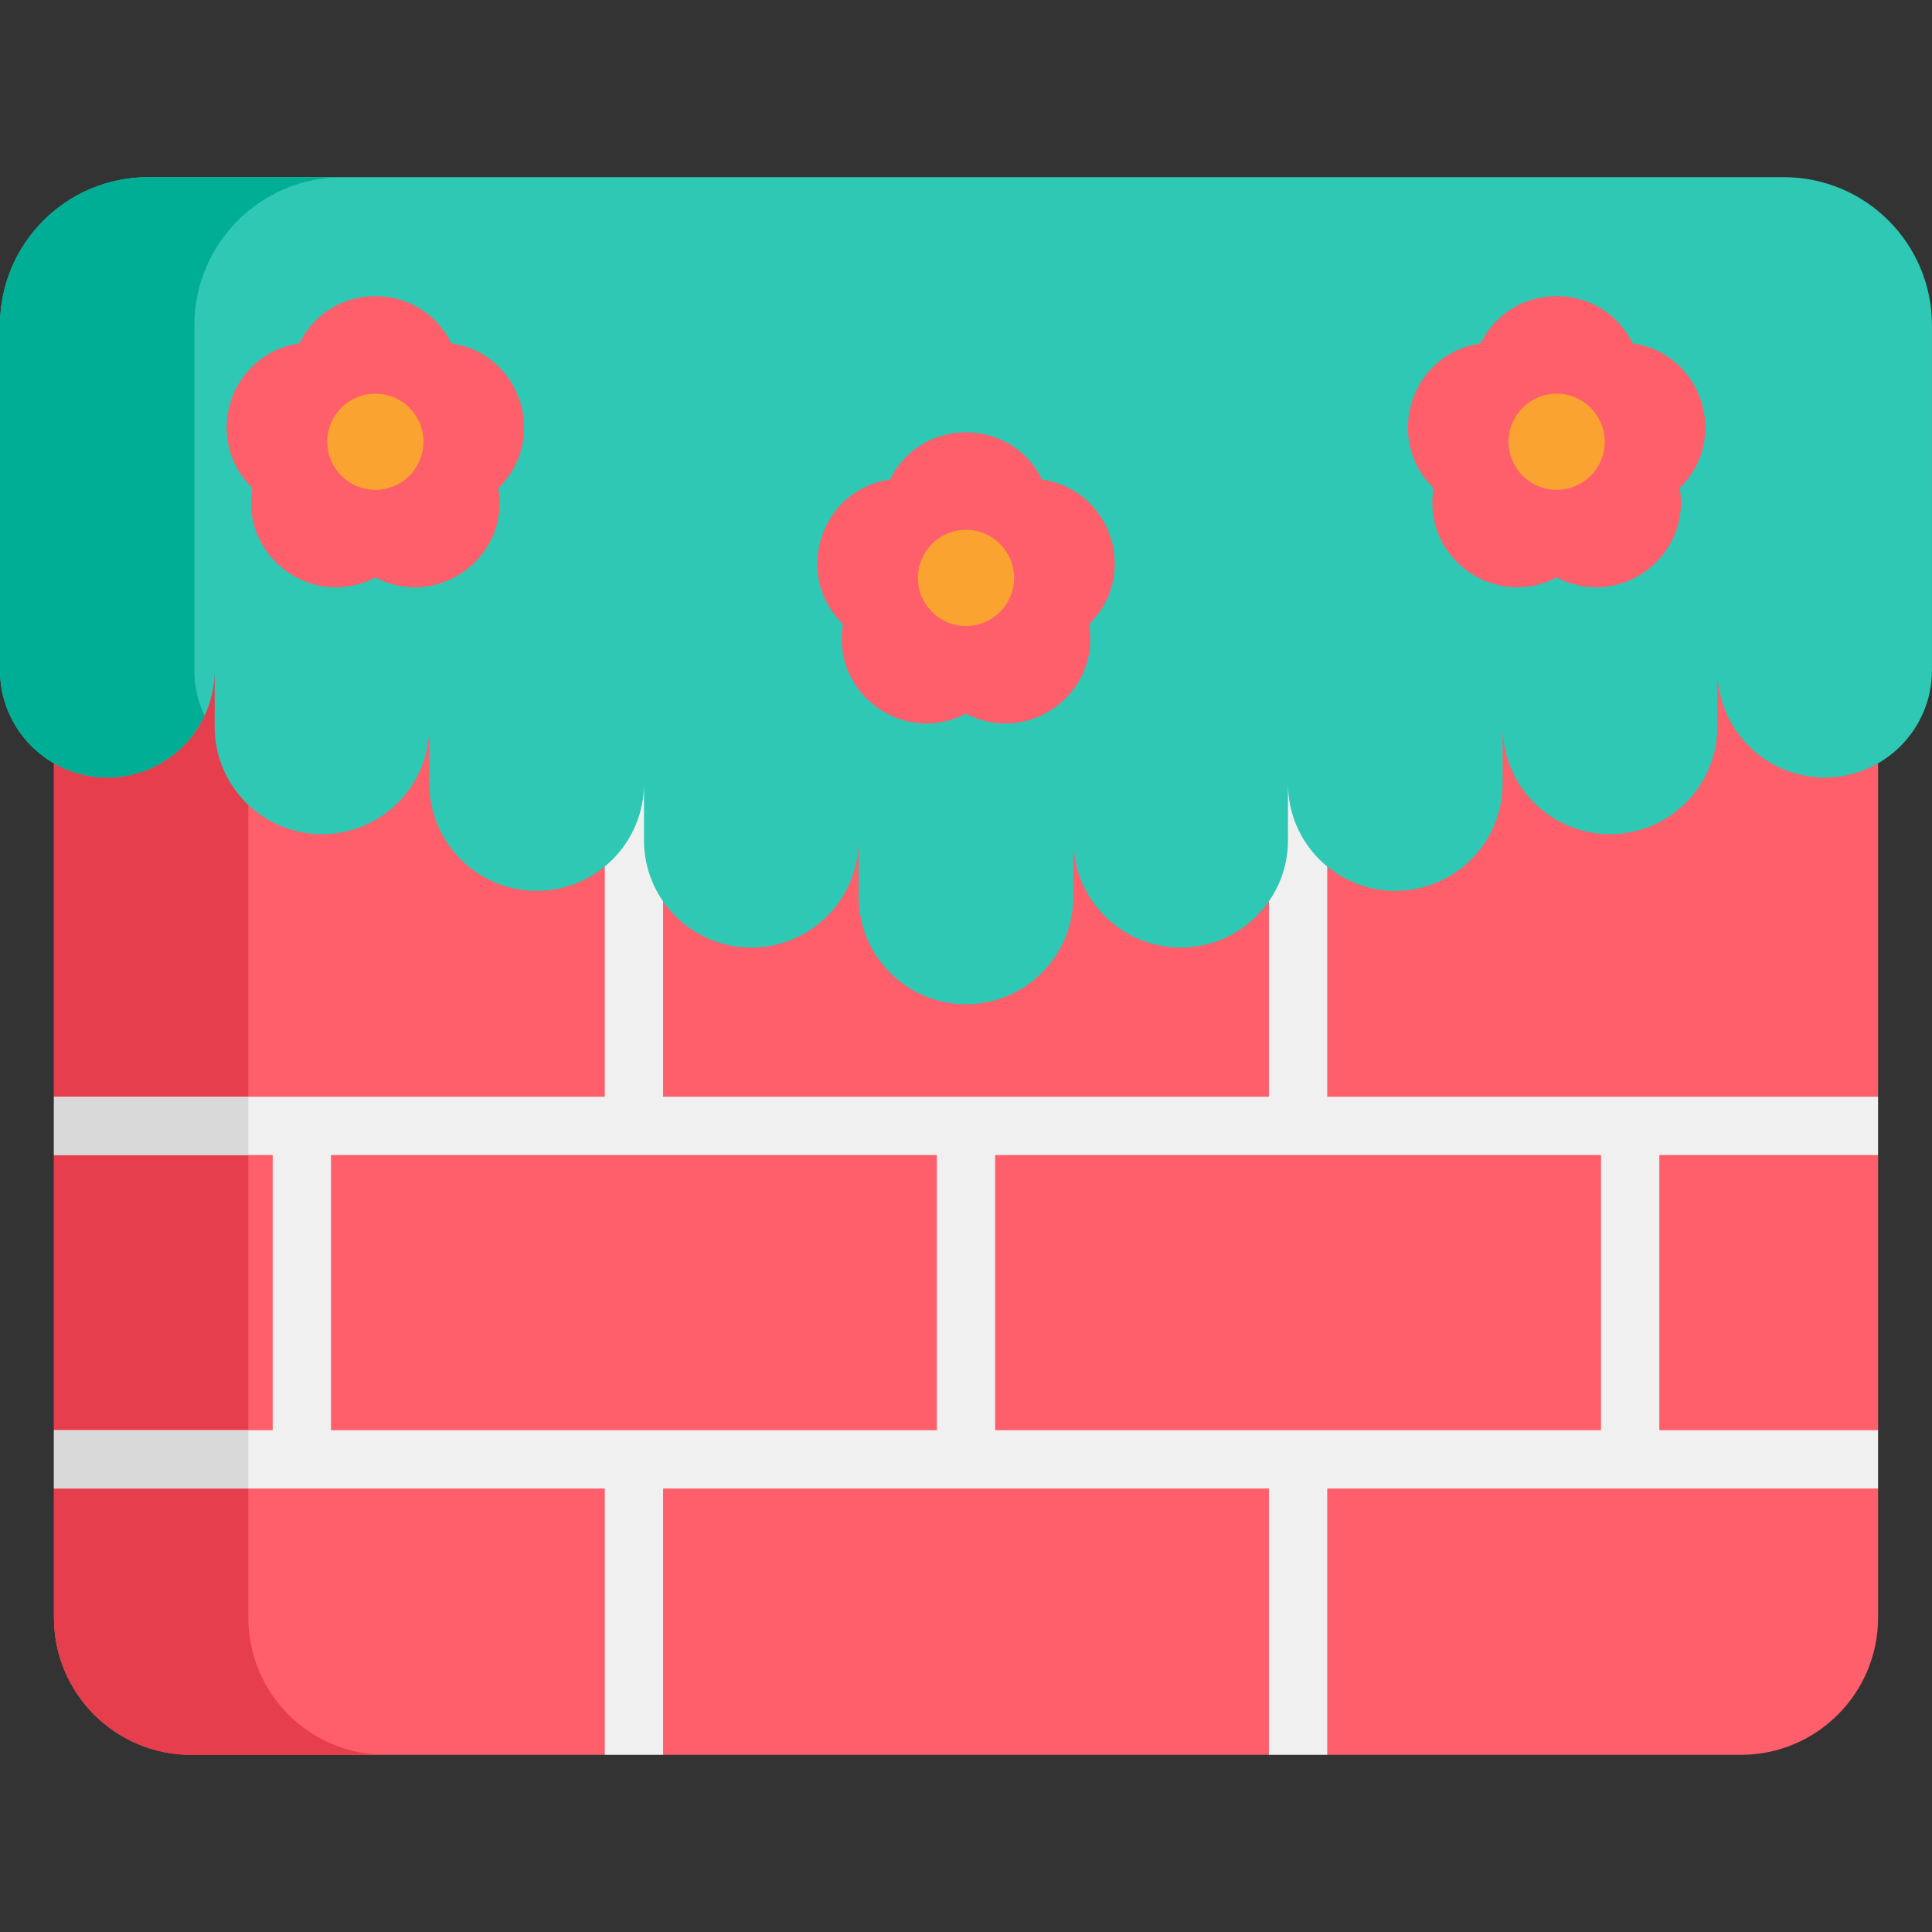 <?xml version="1.0" encoding="iso-8859-1"?>
<!-- Generator: Adobe Illustrator 19.0.0, SVG Export Plug-In . SVG Version: 6.00 Build 0)  -->
<svg version="1.1" id="Capa_1" xmlns="http://www.w3.org/2000/svg" xmlns:xlink="http://www.w3.org/1999/xlink" x="0px" y="0px"
	 viewBox="0 0 511.998 511.998" style="enable-background:new 0 0 511.998 511.998;" xml:space="preserve">
<rect x="0" y="0" width="511.998" height="511.998" fill="#333333" stroke="none"/>
<path style="fill:#FF5E6B;" d="M490.154,388.049l7.552-9.036v-72.927l-5.492-10.029l5.492-5.423V122.066H343.998H168.002H14.294
	v168.569l7.396,8.822l-7.396,6.629v72.927l5.459,7.262l-5.459,8.19v34.217c0,20.085,16.281,36.366,36.366,36.366h109.615
	l7.948-5.231l7.505,5.231h160.543l6.051-6.261l9.401,6.261H461.34c20.084,0,36.366-16.281,36.366-36.366v-34.216L490.154,388.049z"
	/>
<path style="fill:#E63E4C;" d="M65.803,428.683V122.067H14.294v168.569l7.396,8.822l-7.396,6.629v72.927l5.459,7.262l-5.459,8.19
	v34.217c0,20.085,16.281,36.366,36.366,36.366h51.509C82.084,465.049,65.803,448.768,65.803,428.683z"/>
<path style="fill:#F0F0F0;" d="M497.706,306.088v-15.453H351.724V122.067h-15.453v168.568H175.728V122.067h-15.453v168.568H14.294
	v15.453h57.972v72.926H14.294v15.453h145.982v70.584h15.453v-70.584h160.543v70.584h15.453v-70.584h145.982v-15.453h-57.972v-72.926
	h57.972V306.088z M87.719,306.088h160.555v72.926H87.719V306.088z M424.281,379.013H263.726v-72.926h160.555V379.013z"/>
<g>
	<rect x="14.294" y="379.013" style="fill:#D9D9D9;" width="51.509" height="15.453"/>
	<rect x="14.294" y="290.634" style="fill:#D9D9D9;" width="51.509" height="15.453"/>
</g>
<path style="fill:#2FC8B4;" d="M0,177.608c0,15.709,12.735,28.444,28.444,28.444l0,0c15.709,0,28.444-12.735,28.444-28.444v15.023
	c0,15.709,12.735,28.444,28.444,28.444l0,0c15.709,0,28.444-12.735,28.444-28.444v15.023c0,15.709,12.735,28.444,28.444,28.444l0,0
	c15.709,0,28.444-12.735,28.444-28.444v15.023c0,15.709,12.735,28.444,28.444,28.444l0,0c15.709,0,28.444-12.735,28.444-28.444
	v15.023c0,15.709,12.735,28.444,28.444,28.444l0,0c15.709,0,28.444-12.735,28.444-28.444v-15.023
	c0,15.709,12.735,28.444,28.444,28.444l0,0c15.709,0,28.444-12.735,28.444-28.444v-15.023c0,15.709,12.735,28.444,28.444,28.444l0,0
	c15.709,0,28.444-12.735,28.444-28.444v-15.022c0,15.709,12.735,28.444,28.444,28.444l0,0c15.709,0,28.444-12.735,28.444-28.444
	v-15.023c0,15.709,12.735,28.444,28.444,28.444l0,0c15.709,0,28.444-12.735,28.444-28.444V86.231
	c0-21.695-17.587-39.282-39.282-39.282H39.282C17.587,46.948,0,64.536,0,86.231V177.608z"/>
<path style="fill:#00AE95;" d="M51.509,177.608V86.23c0-21.695,17.587-39.282,39.282-39.282H39.282C17.587,46.948,0,64.536,0,86.231
	v91.378c0,15.709,12.735,28.444,28.444,28.444l0,0c11.391,0,21.212-6.697,25.755-16.366
	C52.476,186.019,51.509,181.928,51.509,177.608z"/>
<path style="fill:#FF5E6B;" d="M132.076,129.333c13.336-12.999,5.977-35.646-12.452-38.324l0,0
	c-8.241-16.699-32.055-16.699-40.297,0l0,0c-18.429,2.677-25.787,25.326-12.452,38.324l0,0c-3.148,18.355,16.117,32.352,32.6,23.686
	l0,0l0,0C115.959,161.685,135.225,147.688,132.076,129.333L132.076,129.333z"/>
<circle style="fill:#FAA330;" cx="99.474" cy="117.069" r="12.747"/>
<path style="fill:#FF5E6B;" d="M379.924,129.333c-13.336-12.999-5.977-35.646,12.452-38.324l0,0
	c8.241-16.699,32.055-16.699,40.297,0l0,0c18.429,2.677,25.788,25.326,12.452,38.324l0,0c3.148,18.355-16.117,32.352-32.6,23.686
	l0,0l0,0C396.041,161.685,376.775,147.688,379.924,129.333L379.924,129.333z"/>
<circle style="fill:#FAA330;" cx="412.526" cy="117.069" r="12.747"/>
<path style="fill:#FF5E6B;" d="M288.601,165.421c13.336-12.999,5.977-35.646-12.452-38.324l0,0
	c-8.241-16.699-32.055-16.699-40.297,0l0,0c-18.429,2.677-25.787,25.326-12.453,38.324l0,0c-3.148,18.355,16.117,32.352,32.6,23.686
	l0,0l0,0C272.484,197.772,291.748,183.776,288.601,165.421L288.601,165.421z"/>
<circle style="fill:#FAA330;" cx="256" cy="153.156" r="12.747"/>
<g>
</g>
<g>
</g>
<g>
</g>
<g>
</g>
<g>
</g>
<g>
</g>
<g>
</g>
<g>
</g>
<g>
</g>
<g>
</g>
<g>
</g>
<g>
</g>
<g>
</g>
<g>
</g>
<g>
</g>
</svg>
